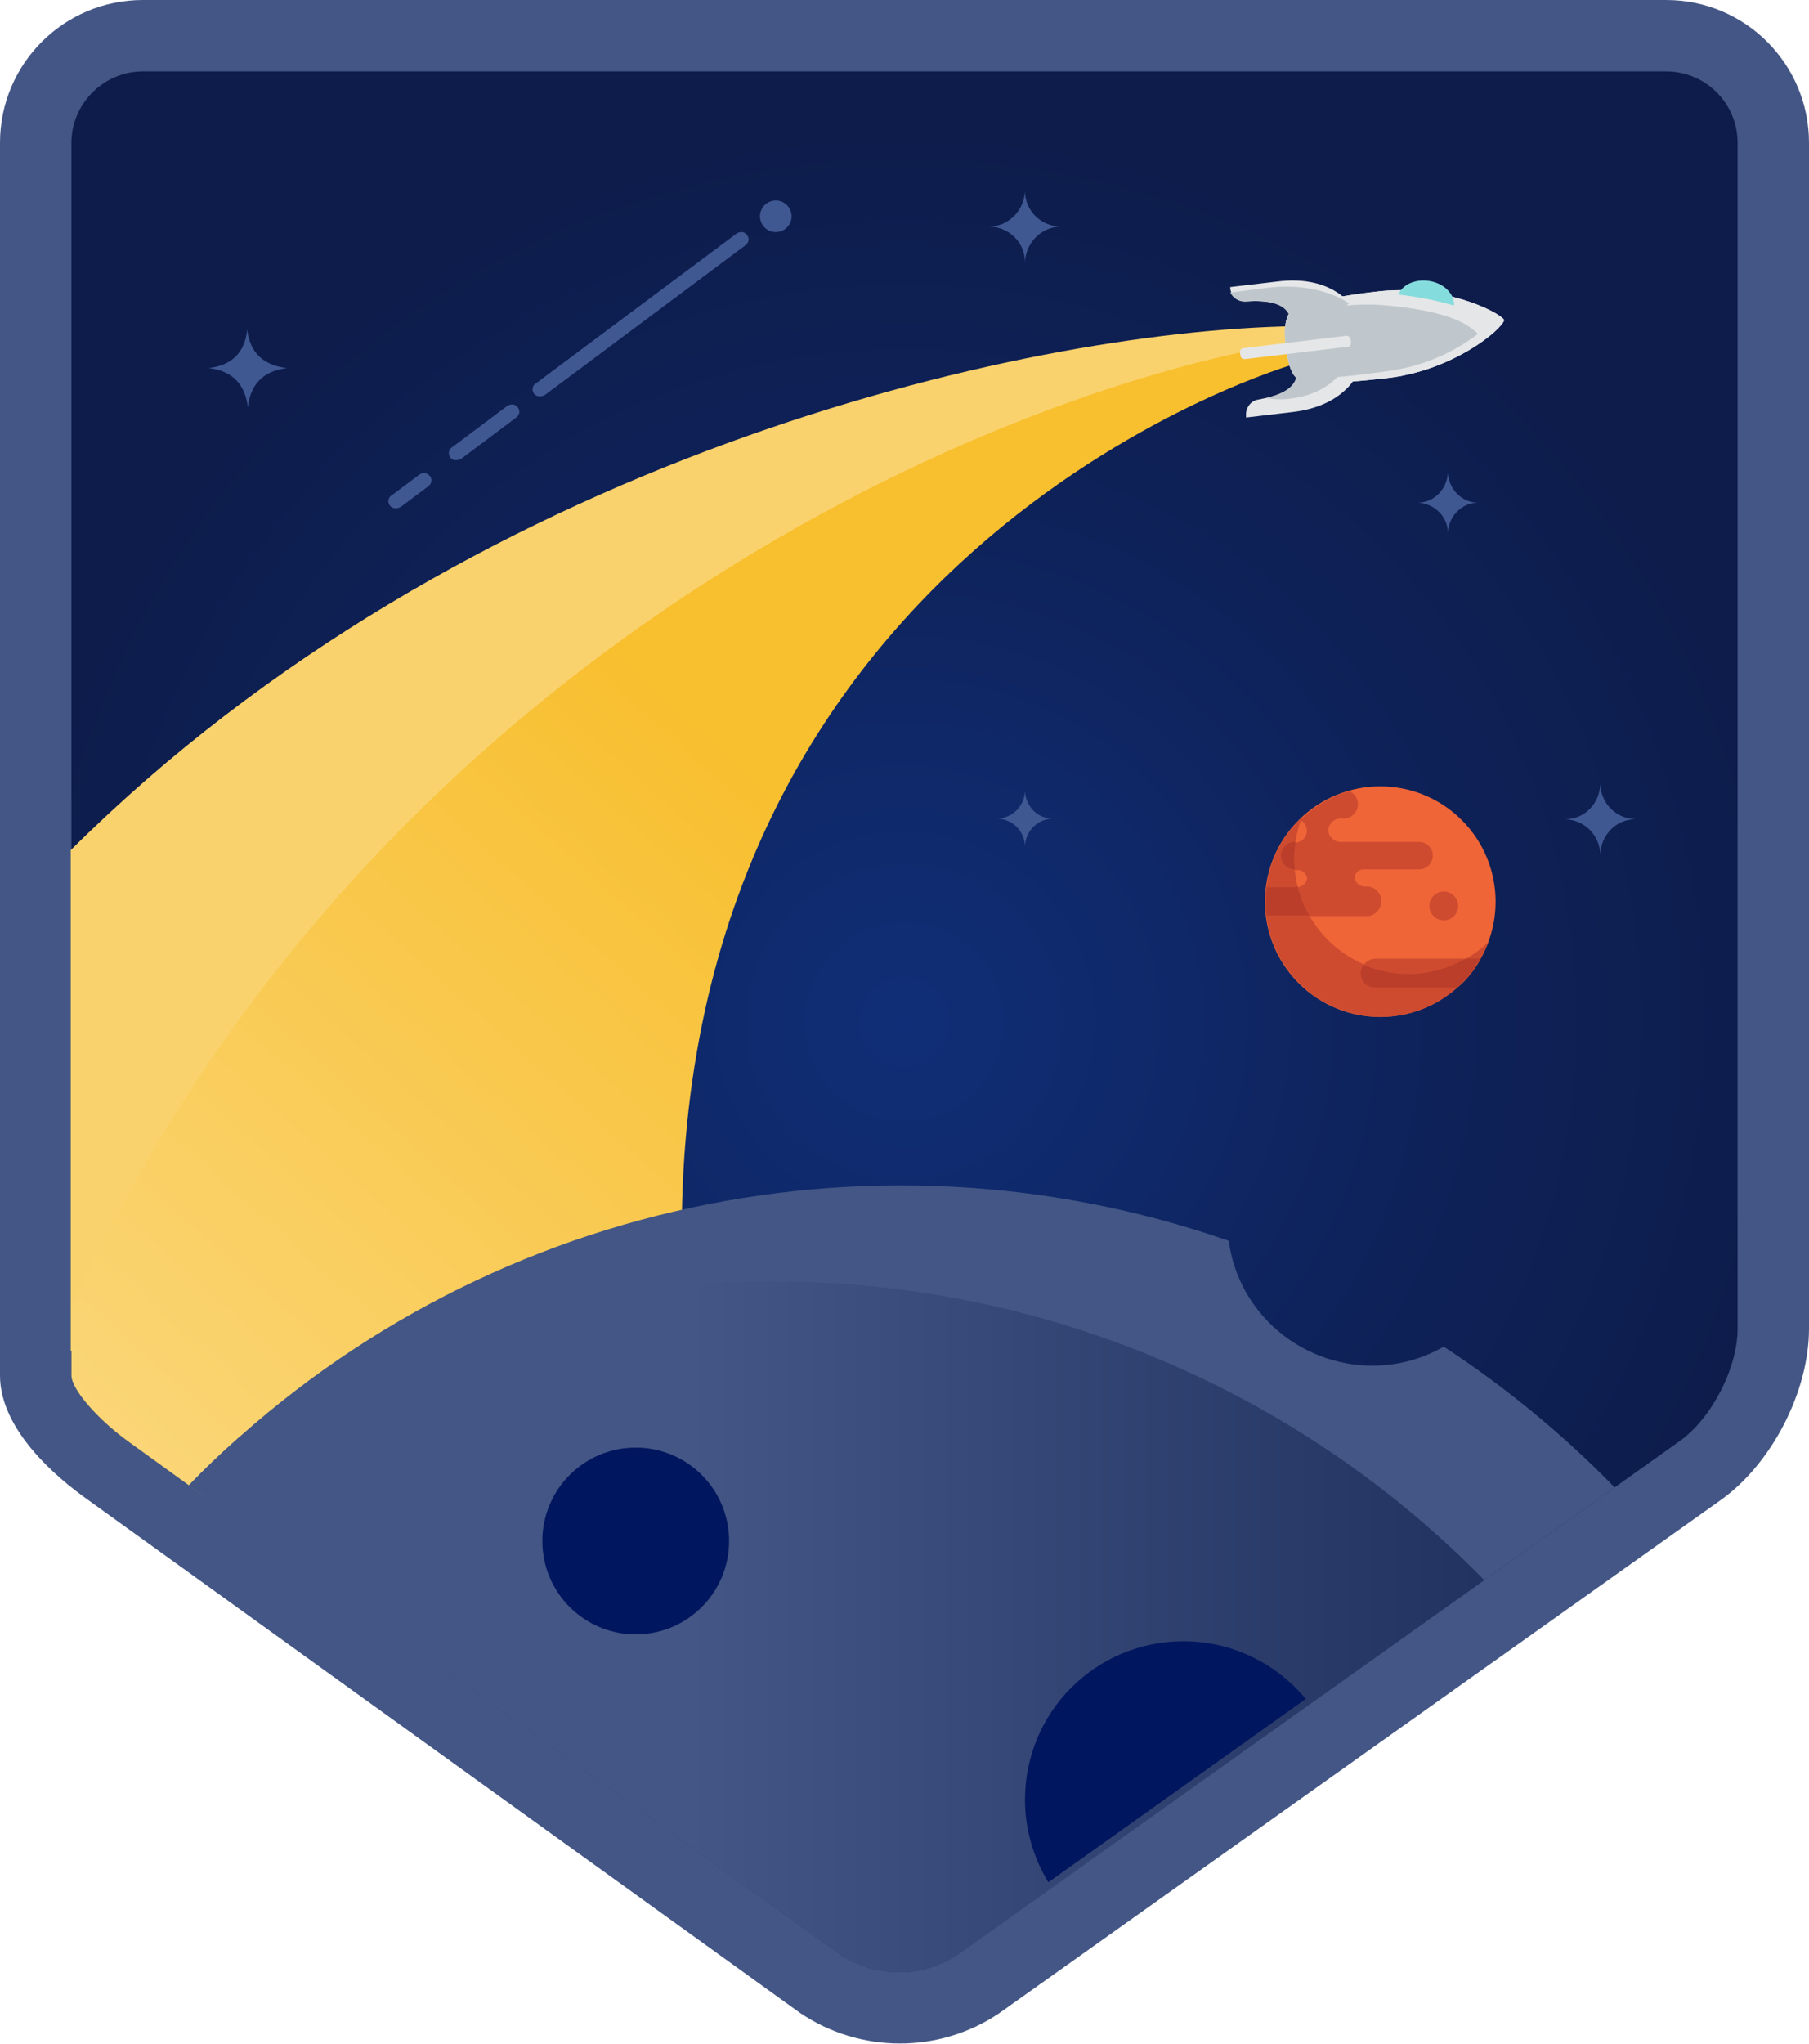 <?xml version="1.0" encoding="utf-8"?>
<!-- Generator: Adobe Illustrator 19.2.1, SVG Export Plug-In . SVG Version: 6.00 Build 0)  -->
<svg version="1.1" id="Layer_1" xmlns="http://www.w3.org/2000/svg" xmlns:xlink="http://www.w3.org/1999/xlink" x="0px" y="0px" viewBox="0 0 263.5 297.6" style="enable-background:new 0 0 263.5 297.6;" xml:space="preserve"
	>
<style type="text/css">
	.st0{fill:#435685;}
	.st1{fill:url(#SVGID_1_);}
	.st2{fill:#EF6537;}
	.st3{fill:#CE4B30;}
	.st4{fill:#BA3E2A;}
	.st5{fill:#5C717C;}
	.st6{fill:#405892;}
	.st7{fill:#474F59;}
	.st8{fill:#FAD26D;}
	.st9{fill:url(#SVGID_2_);}
	.st10{fill:url(#SVGID_3_);}
	.st11{fill:#00165E;}
	.st12{fill:#E5E6E7;}
	.st13{fill:#BBBDBF;}
	.st14{fill:#BFC7CC;}
	.st15{fill:#85DCDC;}
</style>
<path class="st0" d="M242.7,0H20.8C9.3,0,0,9.3,0,20.8v179.5c0,7.8,8,14.7,12.8,18.1l103.7,74.7c8.7,5.9,20.2,6,29,0.1l105.2-74.8
	c7.4-5.3,12.8-15.8,12.8-24.9V20.8C263.5,9.3,254.2,0,242.7,0L242.7,0z"/>
<title>frequent-flyer</title>
<radialGradient id="SVGID_1_" cx="131.74" cy="151.194" r="130.163" gradientTransform="matrix(1 0 0 -1 0 299.99)" gradientUnits="userSpaceOnUse">
	<stop  offset="0" style="stop-color:#102E77"/>
	<stop  offset="2.000000e-02" style="stop-color:#102E76"/>
	<stop  offset="0.65" style="stop-color:#0E2157"/>
	<stop  offset="1" style="stop-color:#0D1C4B"/>
</radialGradient>
<path class="st1" d="M242.7,10.4H20.8c-5.7,0-10.4,4.7-10.4,10.4v179.5c0,2,3.8,6.4,8.4,9.7l103.7,74.7c5.1,3.3,11.7,3.4,16.9,0
	l105.2-74.8c4.7-3.3,8.5-10.7,8.5-16.4V20.8C253.1,15,248.4,10.4,242.7,10.4z"/>
<ellipse transform="matrix(0.707 -0.707 0.707 0.707 -33.956 180.653)" class="st2" cx="201.1" cy="131.3" rx="16.8" ry="16.8"/>
<path class="st3" d="M213,143.2c1.1-1.1,2-2.3,2.7-3.6h-15.3c-1.2,0-2.1,0.9-2.1,2.1c0,1.2,0.9,2.1,2.1,2.1c0,0,0,0,0,0h11.9
	C212.5,143.6,212.8,143.4,213,143.2z"/>
<ellipse transform="matrix(0.707 -0.707 0.707 0.707 -31.636 187.351)" class="st3" cx="210.3" cy="131.9" rx="2.1" ry="2.1"/>
<path class="st3" d="M201.2,131.2c0-1.1-0.9-2.1-2.1-2.1H199c-0.8,0.1-1.6-0.5-1.7-1.3c0.1-0.7,0.6-1.2,1.3-1.2h8.1c1.1,0,2-0.9,2-2
	s-0.9-2-2-2h-11.5c-0.9,0-1.7-0.8-1.7-1.7s0.8-1.7,1.7-1.7h0.5c1.1,0,2.1-0.9,2.1-2.1c0-0.8-0.5-1.6-1.3-1.9
	c-2.7,0.8-5.1,2.2-7.1,4.2c0.8,0.4,1.2,1.4,0.8,2.3c-0.3,0.6-0.9,1-1.5,1l0,0l0,0c-1.1,0.1-2,1-1.9,2.1s1,2,2.1,1.9h0.2
	c0.7,0,1.2,0.6,1.3,1.2c-0.1,0.8-0.9,1.4-1.7,1.3h-4.1c-0.2,1.4-0.2,2.8,0,4.2h14.7C200.3,133.3,201.2,132.4,201.2,131.2z"/>
<path class="st3" d="M205.3,141.8c-9.2,0-16.7-7.4-16.8-16.7c0-2,0.4-4.1,1.1-6c-6.7,6.3-7.1,16.9-0.7,23.7
	c6.3,6.7,16.9,7.1,23.7,0.7c1.9-1.8,3.3-3.9,4.2-6.3C213.6,140.2,209.5,141.8,205.3,141.8z"/>
<path class="st4" d="M188.6,122.6L188.6,122.6L188.6,122.6c-1.1,0-2,0.9-2,2s0.9,2,2,2c0-0.5-0.1-1-0.1-1.5c0-0.8,0.1-1.7,0.2-2.5
	L188.6,122.6z"/>
<path class="st4" d="M189,129.1c-0.1,0-0.3,0-0.4,0.1h-4.1v0.1c0,0.3-0.1,0.5-0.1,0.8s0,0.4,0,0.6c0,0.5,0,1,0,1.5
	c0,0.1,0,0.2,0,0.2c0,0.3,0,0.6,0.1,0.9h6.2C189.9,132,189.4,130.6,189,129.1z"/>
<path class="st4" d="M189.5,119.5c0-0.1,0.1-0.2,0.1-0.3l-0.2,0.2L189.5,119.5z"/>
<path class="st4" d="M215.6,139.6h-2.1c-4.5,2.6-10,3-14.9,0.9c-0.2,0.3-0.4,0.8-0.4,1.2c0,1.2,0.9,2.1,2.1,2.1h11.9
	C213.6,142.6,214.7,141.2,215.6,139.6z"/>
<path class="st5" d="M74.1,219.8c-0.1,2.1-1.7,3.8-3.8,3.8c2.1,0.1,3.8,1.7,3.8,3.8c0.1-2.1,1.7-3.8,3.8-3.8
	C75.8,223.6,74.1,221.9,74.1,219.8z"/>
<path class="st6" d="M149.3,27.8c-0.1,2.8-2.3,5.1-5.1,5.2c2.8,0.1,5.1,2.3,5.1,5.2c0.1-2.8,2.3-5.1,5.1-5.2
	C151.6,32.9,149.3,30.7,149.3,27.8z"/>
<path class="st6" d="M210.9,68.8c-0.1,2.4-2,4.4-4.4,4.4c2.4,0.1,4.4,2,4.4,4.4c0.1-2.4,2-4.4,4.4-4.4
	C212.9,73.2,211,71.2,210.9,68.8z"/>
<path class="st6" d="M233.1,114.2c-0.1,2.8-2.3,5.1-5.1,5.1c2.8,0.1,5,2.3,5.1,5.1c0.1-2.8,2.3-5.1,5.1-5.1
	C235.4,119.2,233.2,117,233.1,114.2z"/>
<path class="st6" d="M36,48c-0.3,3.3-2.2,5.2-5.6,5.6c3.4,0.4,5.3,2.3,5.7,5.7c0.4-3.4,2.3-5.3,5.7-5.7C38.3,53.2,36.4,51.3,36,48z"
	/>
<path class="st6" d="M149.3,115.2c-0.1,2.2-1.8,3.9-4,4c2.2,0.1,3.9,1.8,4,4c0.1-2.2,1.8-3.9,4-4
	C151.1,119.2,149.4,117.4,149.3,115.2z"/>
<path class="st6" d="M78.8,57.7c-0.5,0.1-1.1-0.2-1.2-0.8c-0.1-0.4,0.1-0.9,0.5-1.1L107.3,34c0.5-0.3,1.1-0.3,1.5,0.2
	s0.3,1.1-0.2,1.5L79.4,57.5C79.2,57.6,79,57.7,78.8,57.7z"/>
<path class="st6" d="M66.6,67c-0.5,0.1-1.1-0.2-1.2-0.8c-0.1-0.4,0.1-0.9,0.5-1.1l8-6c0.5-0.3,1.1-0.3,1.5,0.2s0.3,1.1-0.2,1.5l-8,6
	C67,66.9,66.8,67,66.6,67z"/>
<path class="st6" d="M57.8,74c-0.5,0.1-1.1-0.2-1.2-0.8c-0.1-0.4,0.1-0.9,0.5-1.1l4-3c0.5-0.3,1.1-0.3,1.5,0.2s0.3,1.1-0.2,1.5l-4,3
	C58.2,73.9,58,74,57.8,74z"/>
<circle class="st6" cx="113" cy="31.5" r="2.3"/>
<circle class="st7" cx="104.1" cy="216.3" r="13.6"/>
<path class="st8" d="M188.6,47.5c-40.2,0.7-121.1,19.4-178.3,76.3v72.9l4.4,1.8l53.1-35.6C92,67,188.6,53,188.6,53V47.5z"/>
<linearGradient id="SVGID_2_" gradientUnits="userSpaceOnUse" x1="7.603" y1="70.666" x2="111.503" y2="186.336" gradientTransform="matrix(1 0 0 -1 0 299.99)">
	<stop  offset="0" style="stop-color:#FBD982"/>
	<stop  offset="1" style="stop-color:#F8BF2F"/>
</linearGradient>
<path class="st9" d="M188.6,53v-3.2C141.2,57.5,52,98.2,10.4,190.5v9.8l0,0c0,2,3.8,6.4,8.4,9.7l10.8,7.8l69.7-38.1
	C99.3,78.4,188.6,53,188.6,53z"/>
<path class="st0" d="M210.3,196.1c-10.1,5.8-23,2.2-28.8-7.9c-1.3-2.3-2.2-4.9-2.5-7.5c-53.1-18.5-112.2-4.7-151.5,35.6l95,68.4
	c5.1,3.3,11.7,3.4,16.9,0l95.8-68.1C227.7,208.9,219.3,202,210.3,196.1z"/>
<linearGradient id="SVGID_3_" gradientUnits="userSpaceOnUse" x1="100.36" y1="63.089" x2="289.04" y2="63.089" gradientTransform="matrix(1 0 0 -1 0 299.99)">
	<stop  offset="0" style="stop-color:#435685"/>
	<stop  offset="1" style="stop-color:#0D1C4B"/>
</linearGradient>
<path class="st10" d="M112.7,186.6c-27.6,0-54.7,7.9-78,22.8c-2.5,2.2-4.9,4.5-7.2,6.9l95,68.4c5.1,3.3,11.7,3.4,16.9,0l76.8-54.6
	C189,202.3,151.6,186.6,112.7,186.6z"/>
<path class="st11" d="M172.4,239c-12.8,0-23.1,10.3-23.1,23.1c0,4.2,1.2,8.4,3.4,12l37.5-26.7C185.8,242.1,179.3,239,172.4,239z"/>
<path class="st12" d="M219.1,46.6L219.1,46.6c-0.7-1.2-9.2-5.4-18.9-4.1c-3.5,0.4-7,1-10.5,1.9c-1.8,0.7-2.9,1.3-2.4,6.1l0,0l0,0
	l0,0c0.6,4.8,1.8,5.1,3.8,5.3c3.5,0,7.1-0.3,10.6-0.7C211.5,54.1,218.8,48,219.1,46.6z"/>
<path class="st13" d="M195.6,55.1l2.2-0.9L187.6,52c0.7,3.4,1.8,3.7,3.5,3.8c0.9,0.1,1.8,0.1,2.6,0L195.6,55.1z"/>
<path class="st12" d="M219.1,46.6L219.1,46.6c-0.7-1.2-9.2-5.4-18.9-4.1c-3.5,0.4-7,1-10.5,1.9c-1.8,0.7-2.9,1.3-2.4,6.1l0,0l0,0
	l0,0c0.6,4.8,1.8,5.1,3.8,5.3c3.5,0,7.1-0.3,10.6-0.7C211.5,54.1,218.8,48,219.1,46.6z"/>
<path class="st12" d="M196.6,44.2c0,0-2.9-4.2-10.6-3.2l-6.8,0.8V42c0.1,1.1,1.1,2,2.3,1.9c2.8-0.2,5.5,0.1,6.4,1.8L196.6,44.2z"/>
<path class="st12" d="M197.8,54.3c0,0-1.8,4.8-9.5,5.7l-6.8,0.8v-0.2c-0.1-1.1,0.6-2.2,1.7-2.4c2.8-0.5,5.3-1.4,5.8-3.3L197.8,54.3z
	"/>
<path class="st14" d="M202.2,44.5c-2-0.2-4.1-0.2-6.1,0l0.4-0.3l0,0c0,0-4.1-3.2-11.8-2.3l-5.5,0.7c0.4,0.8,1.2,1.3,2.1,1.3
	c2.8-0.2,5.5,0.1,6.4,1.8l0,0c-0.5,1.2-0.7,2.5-0.5,3.7c0,0,0,0.1,0,0.1l0,0c0,0.1,0,0.2,0,0.3V50l0,0c0,0.2,0,0.3,0.1,0.5l0,0l0,0
	l0,0c0.3,2.5,0.8,3.8,1.5,4.5c-0.4,1.4-1.8,2.2-3.6,2.8l0,0l-0.7,0.2c4.1,0.6,8.2-0.8,10.3-3.1c1.7-0.1,3.9-0.4,6.9-0.8
	c4.9-0.6,9.6-2.4,13.6-5.5C214.6,48.2,213.1,45.5,202.2,44.5z"/>
<path class="st15" d="M211.8,44.5c0.1-1.7-1.5-3.3-3.7-3.6c-2-0.3-3.9,0.6-4.4,2C206.4,43.2,209.1,43.7,211.8,44.5z"/>
<path class="st12" d="M196.7,49.4l0.1,0.5c0,0.3-0.2,0.6-0.5,0.6l-15,1.8c-0.3,0-0.6-0.2-0.6-0.5l-0.1-0.5c0-0.3,0.2-0.6,0.5-0.6
	l15-1.8C196.4,48.9,196.7,49.1,196.7,49.4z"/>
<circle class="st11" cx="92.6" cy="224.4" r="13.6"/>
</svg>

